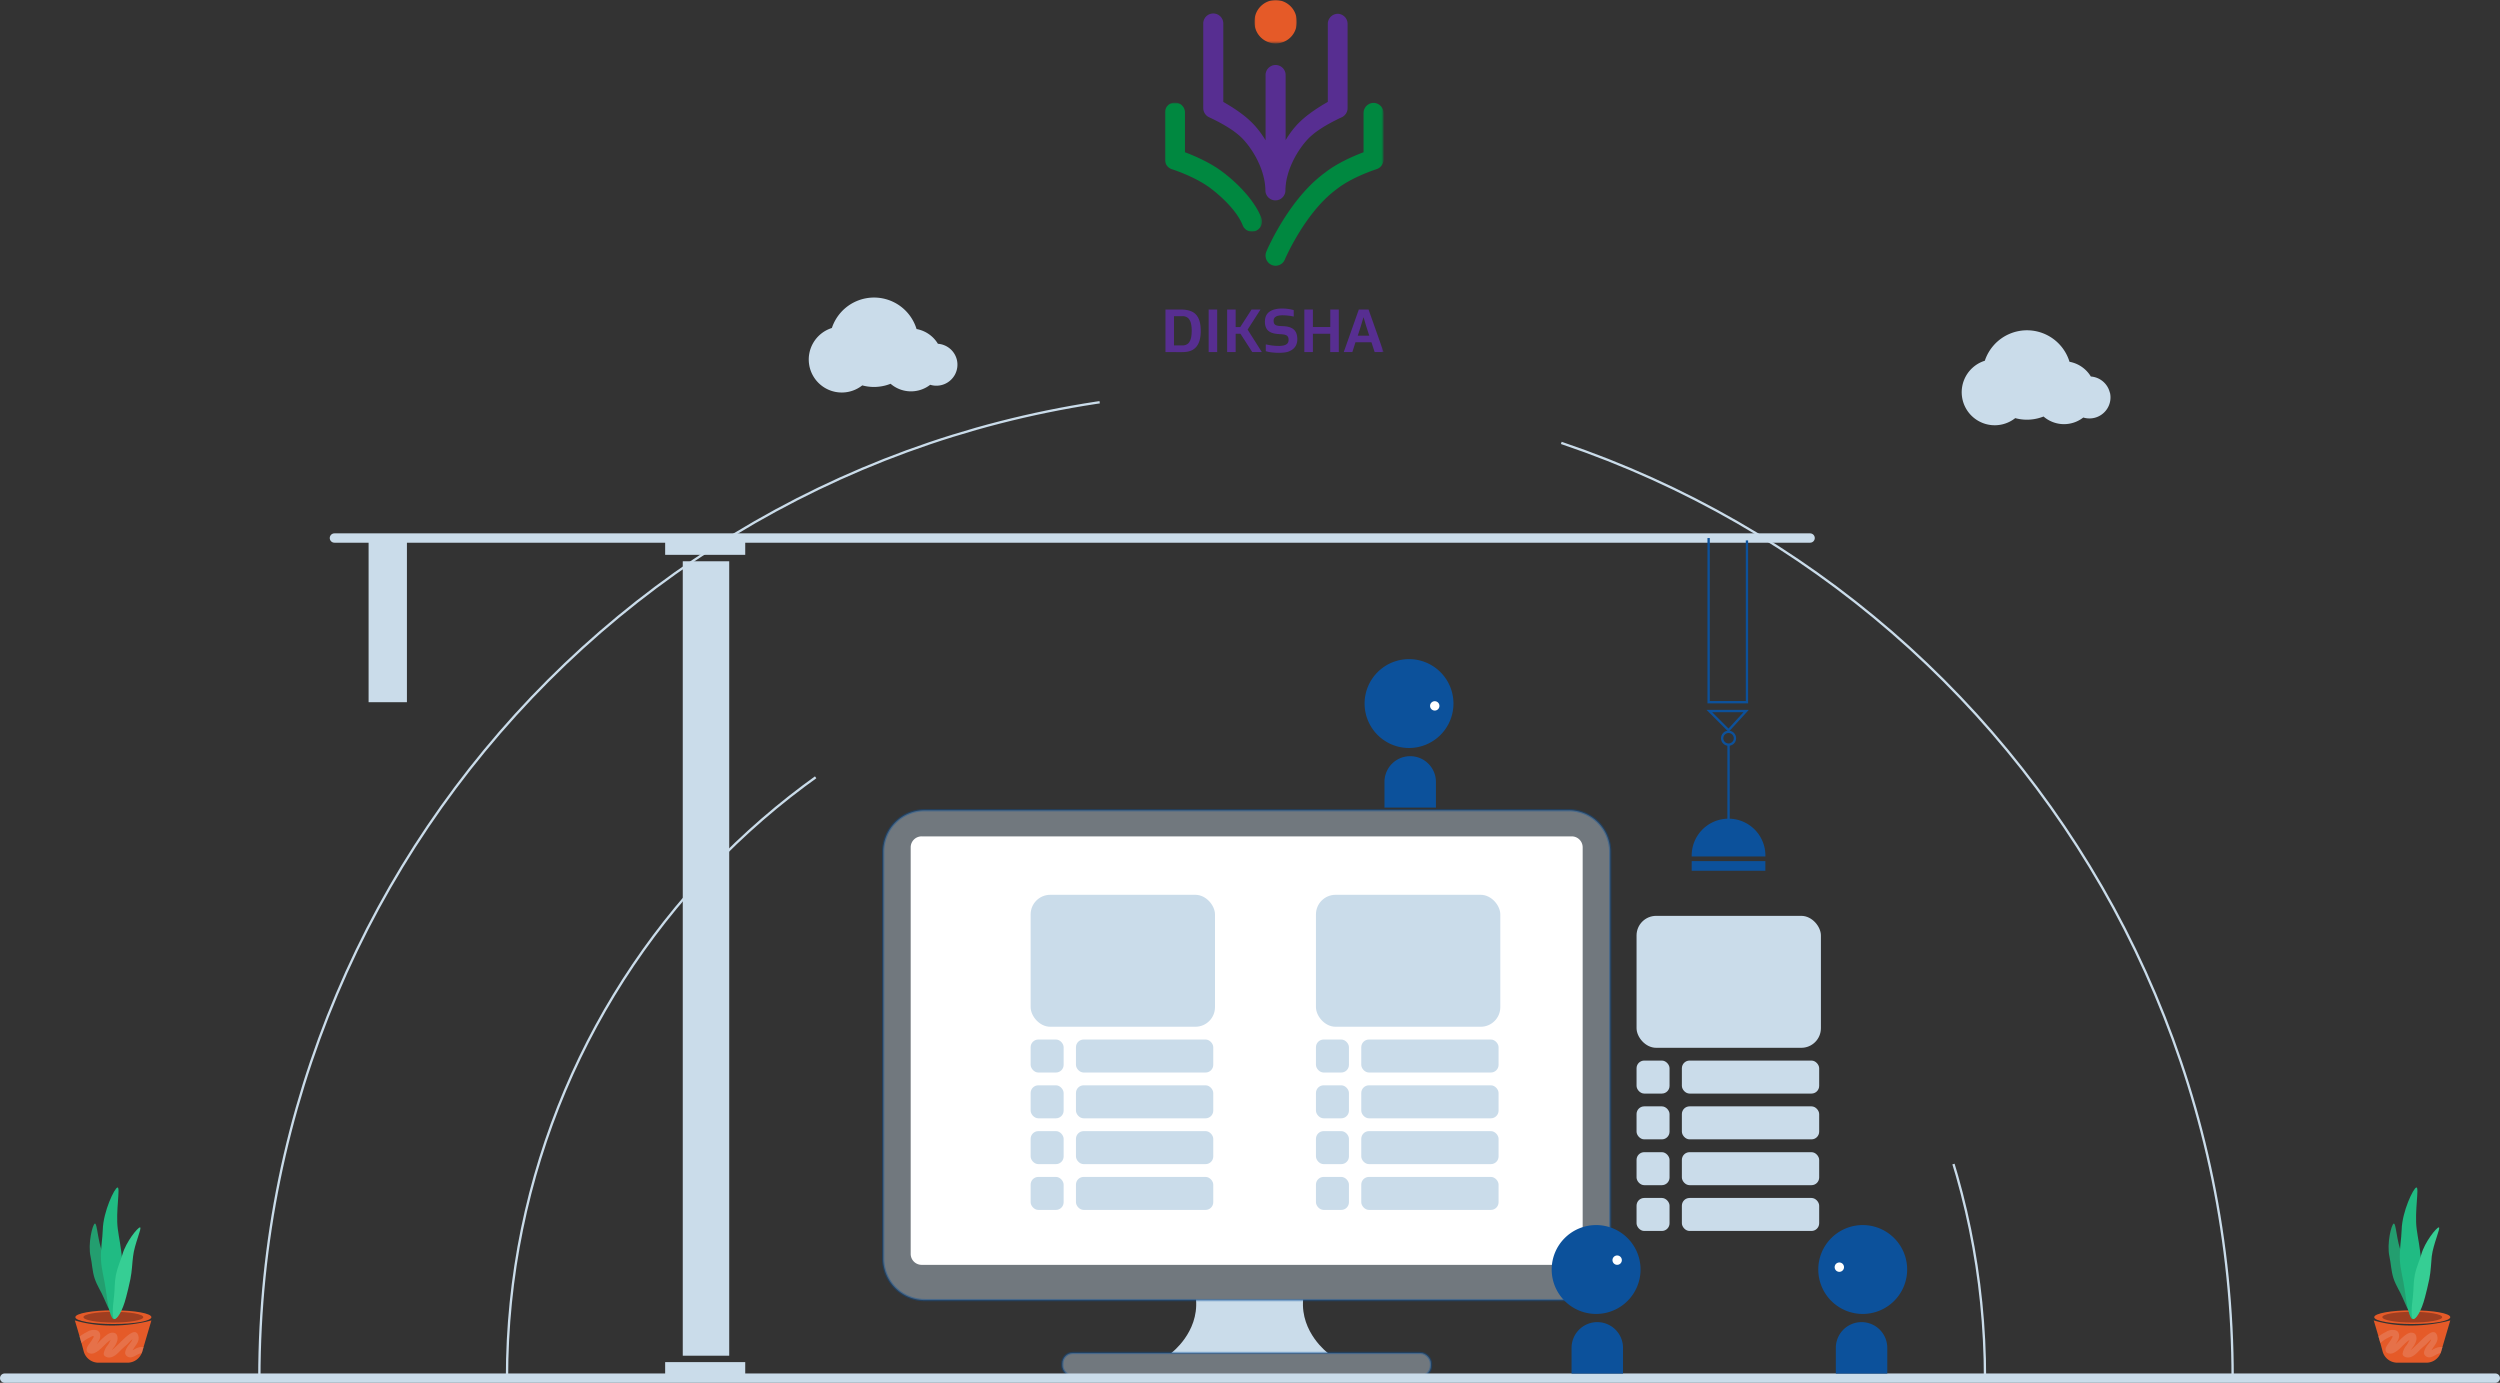 <svg xmlns="http://www.w3.org/2000/svg" xmlns:xlink="http://www.w3.org/1999/xlink" viewBox="0 0 1069 591.29"><rect x="0" y="0" width="1069" height="591.29" fill="#333333" stroke="none"/><defs><style>.cls-1,.cls-7{fill:#fff;}.cls-1,.cls-21,.cls-22,.cls-24{fill-rule:evenodd;}.cls-17,.cls-18,.cls-2,.cls-3,.cls-4{fill:none;}.cls-2{opacity:0.08;}.cls-17,.cls-3,.cls-4{stroke:#cadcea;}.cls-17,.cls-18,.cls-3,.cls-4,.cls-6{stroke-miterlimit:10;}.cls-3{stroke-dasharray:300 600;}.cls-4{stroke-dasharray:600 200;}.cls-5,.cls-6{fill:#cadcea;}.cls-18,.cls-6{stroke:#0c519b;}.cls-6{opacity:0.41;}.cls-21,.cls-8{fill:#e55a28;}.cls-9{fill:#a03e20;}.cls-10{fill:#239e6f;}.cls-11{fill:#20bb83;}.cls-12{fill:#36ce94;}.cls-13{opacity:0.43;}.cls-14{clip-path:url(#clip-path);}.cls-15{fill:#e89074;}.cls-16{clip-path:url(#clip-path-2);}.cls-17{stroke-linecap:round;stroke-width:4px;}.cls-19{fill:#0c519b;}.cls-20{mask:url(#mask);}.cls-22,.cls-25{fill:#572E91;}.cls-23{mask:url(#mask-2-2);}.cls-24{fill:#008840;}.cls-26{mask:url(#mask-3);}</style><clipPath id="clip-path"><path class="cls-2" d="M34.52,574.55a14.29,14.29,0,0,1,4.13-2.78c.33-.18,1-.64,1.32-.43s.05.42-.21.9a18.65,18.65,0,0,1-1.49,2.25c-.63.84-1.54,2.13-1.14,3.24s2.08,1.28,3.13.87c2.86-1.11,4.52-4.16,7.11-5.71.14-.09.66-.28.71-.38.27,0,.22-.11-.16-.16-.31-.22-.42-.15-.33.22-.54.72-.87,1.71-1.42,2.47a7.52,7.52,0,0,0-1.83,3.79A1.34,1.34,0,0,0,45,580c2.23,1.41,4.61-.51,6.06-2.08,1.05-1.13,2.24-2.08,3.38-3.12.46-.41,2.24-2.63,2.82-2.43l-.79-.61c.75,1.16-1.13,2.86-1.71,3.71s-1.55,2.43-1.16,3.59a2.38,2.38,0,0,0,3,1.21c1.69-.45,3.06-2.15,4.93-1.5,1.6.56,2.3-2,.7-2.54a5,5,0,0,0-3.66.18,20,20,0,0,0-1.79.91,3.06,3.06,0,0,1-.58.27c-.48.09-.43.29.14.58.19-.12.32-.76.45-1,1.12-1.91,3.2-3.68,2.3-6.19-2-5.65-10.67,8-12.73,6.71l.66,1.14c0-.78,1-1.83,1.47-2.46a9.08,9.08,0,0,0,1.68-3.1c.34-1.45,0-3.31-1.79-3.43s-3.21,1.36-4.39,2.32c-1.53,1.26-3.23,4-5.43,4l1.14.66c-.1.61-.08.71.08.32.1-.22.21-.43.32-.65.24-.39.61-.79.88-1.17a16.05,16.05,0,0,0,1.48-2.41c.62-1.31.68-3.24-.86-4a4.86,4.86,0,0,0-4.25.56,17.37,17.37,0,0,0-4.66,3.19c-1.12,1.27.74,3.15,1.87,1.87Z"/></clipPath><clipPath id="clip-path-2"><path class="cls-2" d="M1017.52,574.55a14.29,14.29,0,0,1,4.13-2.78c.33-.18,1-.64,1.32-.43s0,.42-.21.9a18.65,18.65,0,0,1-1.49,2.25c-.63.84-1.54,2.13-1.14,3.24s2.08,1.28,3.13.87c2.86-1.11,4.52-4.16,7.11-5.71.14-.09.66-.28.71-.38.27,0,.22-.11-.16-.16-.31-.22-.42-.15-.33.22-.54.72-.87,1.71-1.42,2.47a7.52,7.52,0,0,0-1.83,3.79A1.34,1.34,0,0,0,1028,580c2.23,1.41,4.61-.51,6.06-2.08,1-1.13,2.24-2.08,3.38-3.12.46-.41,2.24-2.63,2.82-2.43l-.79-.61c.75,1.16-1.13,2.86-1.71,3.71s-1.55,2.43-1.16,3.59a2.38,2.38,0,0,0,3,1.21c1.69-.45,3.06-2.15,4.93-1.5,1.6.56,2.3-2,.7-2.54a5,5,0,0,0-3.66.18,20,20,0,0,0-1.79.91,3.06,3.06,0,0,1-.58.27c-.48.09-.43.29.14.58.19-.12.32-.76.45-1,1.12-1.91,3.2-3.68,2.3-6.19-2-5.65-10.67,8-12.73,6.71l.66,1.14c0-.78,1-1.83,1.47-2.46a9.08,9.08,0,0,0,1.68-3.1c.34-1.45,0-3.31-1.79-3.43s-3.21,1.36-4.39,2.32c-1.53,1.26-3.23,4-5.43,4l1.14.66c-.1.61-.08.71.08.32.1-.22.21-.43.32-.65.24-.39.61-.79.88-1.17a16.05,16.05,0,0,0,1.48-2.41c.62-1.31.68-3.24-.86-4a4.86,4.86,0,0,0-4.25.56,17.37,17.37,0,0,0-4.66,3.19c-1.12,1.27.74,3.15,1.87,1.87Z"/></clipPath><mask id="mask" x="536.41" y="0" width="18.12" height="18.44" maskUnits="userSpaceOnUse"><g id="mask-2"><polygon id="path-1" class="cls-1" points="536.41 0 554.52 0 554.52 18.44 536.41 18.44 536.41 0"/></g></mask><mask id="mask-2-2" x="498.12" y="43.98" width="41.53" height="55.08" maskUnits="userSpaceOnUse"><g id="mask-4"><polygon id="path-3" class="cls-1" points="498.12 43.98 539.65 43.98 539.65 99.05 498.12 99.05 498.12 43.98"/></g></mask><mask id="mask-3" x="498.12" y="0" width="93.51" height="150.97" maskUnits="userSpaceOnUse"><g id="mask-6"><polygon id="path-5" class="cls-1" points="498.12 150.97 591.63 150.97 591.63 0 498.12 0 498.12 150.97"/></g></mask></defs><g id="Layer_2" data-name="Layer 2"><g id="Layer_1-2" data-name="Layer 1"><path id="circle2" class="cls-3" d="M216.79,589.29c0-174.53,141.48-316,316-316s316,141.47,316,316"/><path id="circle1" class="cls-4" d="M110.9,589.29c0-233,188.88-421.9,421.89-421.9s421.89,188.89,421.89,421.9"/><g id="desktop"><path class="cls-5" d="M557.21,555.78c-1.11,14.06,10.57,22.75,10.57,22.75H500.86s11.68-8.69,10.57-22.75Z"/><path class="cls-6" d="M670.8,346.45H395.38a17.73,17.73,0,0,0-17.73,17.73v174a17.73,17.73,0,0,0,17.73,17.73H670.8a17.72,17.72,0,0,0,17.72-17.73v-174A17.72,17.72,0,0,0,670.8,346.45Z"/><path class="cls-7" d="M672.06,357.63H394.11a4.69,4.69,0,0,0-4.7,4.69V536.16a4.69,4.69,0,0,0,4.7,4.69H672.06a4.69,4.69,0,0,0,4.69-4.69V362.32A4.69,4.69,0,0,0,672.06,357.63Z"/><rect class="cls-6" x="454.26" y="578.53" width="157.63" height="9.93" rx="4.47"/></g><g id="plant2"><ellipse class="cls-8" cx="48.48" cy="563.22" rx="16.26" ry="2.93"/><ellipse class="cls-9" cx="48.48" cy="563.22" rx="12.8" ry="2.3"/><path class="cls-8" d="M32,564.6s2.37,7.74,3.78,13.18a6.54,6.54,0,0,0,6.33,4.91H54.52A6.56,6.56,0,0,0,60.8,578l3.94-13.39S48.48,569.55,32,564.6Z"/><path class="cls-10" d="M47.86,544.79c.79,2.47,1.59,5.54,2.14,7.73,1.66,6.55.85,10.53-.27,10.9s-3.11-3.11-5.34-8.45c-1-2.5-2.92-5.23-3.94-8.38s-1.08-6.49-1.7-9.18c-1.26-5.52.81-13.88,1.81-14.21s1.21,7.55,3.34,12.53C45,538.36,46.76,541.38,47.86,544.79Z"/><path class="cls-11" d="M52.19,538.85c.18,3.54.17,7.88.16,10.95C52.3,559,50.17,564,48.78,564.06s-2.64-5.21-3.61-13.06c-.45-3.67-1.8-8-2-12.47s.69-8.94.78-12.7c.19-7.75,5.07-18,6.32-18.07s-.87,10.38.09,17.72C50.85,529.35,51.94,534,52.19,538.85Z"/><path class="cls-12" d="M55.76,546.94c-.5,2.51-1.26,5.55-1.82,7.7-1.66,6.46-4,9.56-5,9.37s-.89-4.11-.17-9.77c.33-2.65.16-5.89.8-9.09s2-6.14,2.78-8.76C53.88,531,59,524.66,59.9,524.83s-2.42,7.12-3,12.43C56.52,540.06,56.46,543.47,55.76,546.94Z"/><g class="cls-13"><g class="cls-14"><path class="cls-8" d="M32,564.6s2.37,7.74,3.78,13.18a6.54,6.54,0,0,0,6.33,4.91H54.52A6.56,6.56,0,0,0,60.8,578l3.94-13.39S48.48,569.55,32,564.6Z"/><path class="cls-15" d="M32,564.63s2.37,7.74,3.78,13.18a6.54,6.54,0,0,0,6.33,4.91H54.5a6.56,6.56,0,0,0,6.28-4.7l3.94-13.39S48.46,569.58,32,564.63Z"/></g></g></g><g id="plant1"><ellipse class="cls-8" cx="1031.48" cy="563.22" rx="16.26" ry="2.93"/><ellipse class="cls-9" cx="1031.48" cy="563.22" rx="12.8" ry="2.3"/><path class="cls-8" d="M1015,564.6s2.37,7.74,3.78,13.18a6.54,6.54,0,0,0,6.33,4.91h12.41a6.56,6.56,0,0,0,6.28-4.7l3.94-13.39S1031.48,569.55,1015,564.6Z"/><path class="cls-10" d="M1030.86,544.79c.79,2.47,1.59,5.54,2.14,7.73,1.66,6.55.85,10.53-.27,10.9s-3.11-3.11-5.34-8.45c-1-2.5-2.92-5.23-3.94-8.38s-1.08-6.49-1.7-9.18c-1.26-5.52.81-13.88,1.81-14.21s1.21,7.55,3.34,12.53C1028,538.36,1029.76,541.38,1030.86,544.79Z"/><path class="cls-11" d="M1035.19,538.85c.18,3.54.17,7.88.16,10.95,0,9.23-2.18,14.19-3.57,14.26s-2.64-5.21-3.61-13.06c-.45-3.67-1.8-8-2-12.47s.69-8.94.78-12.7c.19-7.75,5.07-18,6.32-18.07s-.87,10.38.09,17.72C1033.85,529.35,1034.94,534,1035.19,538.85Z"/><path class="cls-12" d="M1038.76,546.94c-.5,2.51-1.26,5.55-1.82,7.7-1.66,6.46-4,9.56-5,9.37s-.89-4.11-.17-9.77c.33-2.65.16-5.89.8-9.09s2.05-6.14,2.78-8.76c1.49-5.39,6.65-11.73,7.51-11.56s-2.42,7.12-3.05,12.43C1039.52,540.06,1039.46,543.47,1038.76,546.94Z"/><g class="cls-13"><g class="cls-16"><path class="cls-8" d="M1015,564.6s2.37,7.74,3.78,13.18a6.54,6.54,0,0,0,6.33,4.91h12.41a6.56,6.56,0,0,0,6.28-4.7l3.94-13.39S1031.48,569.55,1015,564.6Z"/><path class="cls-15" d="M1015,564.63s2.37,7.74,3.78,13.18a6.54,6.54,0,0,0,6.33,4.91h12.41a6.56,6.56,0,0,0,6.28-4.7l3.94-13.39S1031.46,569.58,1015,564.63Z"/></g></g></g><line id="baseline" class="cls-17" x1="1067" y1="589.29" x2="2" y2="589.29"/><g id="crane"><rect class="cls-5" x="291.95" y="239.99" width="19.86" height="339.7" transform="translate(603.76 819.69) rotate(180)"/><rect class="cls-5" x="284.41" y="582.44" width="34.24" height="6.16" transform="translate(603.07 1171.04) rotate(180)"/><rect class="cls-5" x="284.41" y="231.09" width="34.24" height="6.16" transform="translate(603.07 468.34) rotate(180)"/><line class="cls-17" x1="143" y1="230.06" x2="774" y2="230.06"/><polyline class="cls-5" points="157.61 230.06 157.61 300.26 174 300.26 174 231.09"/></g><g id="lift"><polyline class="cls-18" points="730.61 230.06 730.61 300.26 747 300.26 747 231.09"/><polygon class="cls-18" points="730.91 304.03 746.66 304.03 739.13 312.25 730.91 304.03"/><circle class="cls-18" cx="739.13" cy="315.67" r="2.74"/><line class="cls-18" x1="739.13" y1="318.41" x2="739.13" y2="350.34"/><path class="cls-19" d="M723.37,366.22a15.76,15.76,0,1,1,31.51,0"/><rect class="cls-19" x="723.37" y="368.22" width="31.5" height="4.11"/></g><g id="logo"><g id="Artboard"><g id="Group"><g id="Group-3"><g id="Fill-1-Clipped"><g class="cls-20"><path id="Fill-1" class="cls-21" d="M545.46,0a9.14,9.14,0,0,1,9.06,9.22,9.06,9.06,0,1,1-18.11,0A9.14,9.14,0,0,1,545.46,0"/></g></g></g><path id="Fill-4" class="cls-22" d="M572.06,5.89a4.32,4.32,0,0,0-4.29,4.36V43.57l-.17.1c-.89.51-1.76,1-2.63,1.56-1.74,1.08-3.45,2.22-5.12,3.47A39.73,39.73,0,0,0,555,52.92a37.45,37.45,0,0,0-4,5c-.44.66-.86,1.33-1.27,2V32.29a4.29,4.29,0,1,0-8.57,0V60c-.41-.69-.83-1.37-1.28-2a37.38,37.38,0,0,0-4-5A40.53,40.53,0,0,0,531,48.71c-1.67-1.26-3.38-2.4-5.12-3.47-.87-.54-1.75-1.06-2.64-1.57l-.16-.09V10.26a4.29,4.29,0,1,0-8.57,0V46.18a4.36,4.36,0,0,0,2.58,4c.75.34,1.63.76,2.43,1.17s1.64.83,2.44,1.28c1.61.88,3.18,1.82,4.66,2.82a33,33,0,0,1,4,3.15,31.44,31.44,0,0,1,3.35,3.85,39.57,39.57,0,0,1,5.11,9.22,32.88,32.88,0,0,1,1.48,5,27.24,27.24,0,0,1,.53,4.6v.13a4.28,4.28,0,1,0,8.56,0v-.43a28.19,28.19,0,0,1,.51-4.3,34.12,34.12,0,0,1,1.49-5,39.94,39.94,0,0,1,5.11-9.22,30.69,30.69,0,0,1,3.36-3.85,32.13,32.13,0,0,1,4-3.15c1.48-1,3-1.93,4.66-2.82.8-.44,1.62-.86,2.44-1.28s1.68-.83,2.42-1.16a4.35,4.35,0,0,0,2.59-4V10.25a4.32,4.32,0,0,0-4.28-4.36Z"/><g id="Group-8"><g id="Fill-6-Clipped"><g class="cls-23"><path id="Fill-6" class="cls-24" d="M523.13,73.79c-5.37-4.18-12.47-7.2-16.44-8.69V48.34a4.29,4.29,0,1,0-8.57,0V68.13a4.36,4.36,0,0,0,3,4.24c.11,0,10.32,3.29,16.83,8.38l.11.09c.11.08,10.16,7.49,13.33,15.52a4.26,4.26,0,0,0,5.6,2.36,4.38,4.38,0,0,0,2.35-5.61c-4-10.13-15.15-18.53-16.22-19.32"/></g></g></g><path id="Fill-9" class="cls-25" d="M505.29,147.68a3.68,3.68,0,0,0,2.77-.81c.95-.94,1.51-2.57,1.51-5.42s-.51-4.35-1.43-5.34a3.51,3.51,0,0,0-2.82-.89H502v12.46Zm-6.93,2.87v-18.2h6.46c2.85,0,5.14.62,6.54,2.12s2.08,3.81,2.08,7c0,3.33-.76,5.74-2.24,7.19s-3.22,1.9-6,1.9Z"/><g id="Fill-11-Clipped"><g class="cls-26"><polygon id="Fill-11" class="cls-22" points="516.82 150.55 520.46 150.55 520.46 132.35 516.82 132.35 516.82 150.55"/></g></g><g id="Fill-13-Clipped"><g class="cls-26"><polygon id="Fill-13" class="cls-22" points="533.48 140.94 539.57 150.55 535.46 150.55 530.42 142.71 528.37 142.71 528.37 150.55 524.73 150.55 524.73 132.35 528.37 132.35 528.37 139.84 530.34 139.84 535.17 132.35 538.99 132.35 533.48 140.94"/></g></g><g id="Fill-14-Clipped"><g class="cls-26"><path id="Fill-14" class="cls-22" d="M551,145.34c0-2.14-1.37-2.33-3.9-2.47-3.5-.19-6.22-1.1-6.22-5.37,0-4,3-5.58,7.51-5.58a19,19,0,0,1,4.8.67v2.77a22,22,0,0,0-4.72-.54c-2.61,0-3.87.78-3.87,2.31,0,2.15,1.4,2.23,3.91,2.33,3.42.14,6.22,1.16,6.22,5.61,0,4-3.19,5.9-7.89,5.9a20.43,20.43,0,0,1-5.59-.8v-2.92a25,25,0,0,0,5.51.67c3.21,0,4.24-1,4.24-2.58"/></g></g><g id="Fill-15-Clipped"><g class="cls-26"><polygon id="Fill-15" class="cls-22" points="557.74 150.55 557.74 132.35 561.39 132.35 561.39 139.84 568.83 139.84 568.83 132.35 572.47 132.35 572.47 150.55 568.81 150.55 568.81 142.71 561.39 142.71 561.39 150.55 557.74 150.55"/></g></g><g id="Fill-16-Clipped"><g class="cls-26"><path id="Fill-16" class="cls-25" d="M585.5,143.54l-1.23-3.81c-.51-1.58-.88-2.9-1.19-4H583c-.32,1.15-.69,2.47-1.19,4l-1.23,3.81Zm.93,2.8H579.6l-1.34,4.21h-3.67l6.44-18.2h4.16l6.43,18.2H587.8Z"/></g></g><g id="Fill-17-Clipped"><g class="cls-26"><path id="Fill-17" class="cls-24" d="M587.34,44a4.32,4.32,0,0,0-4.28,4.36V65.1c-4,1.49-11.08,4.51-16.45,8.69v0a56.76,56.76,0,0,0-6.74,5.85c-11.41,11.61-18.09,27.25-18.37,27.91a4.39,4.39,0,0,0,2.25,5.73,4.26,4.26,0,0,0,5.63-2.28c.06-.15,6.33-14.79,16.54-25.19a48.44,48.44,0,0,1,5.74-5l.12-.09c6.5-5.09,16.72-8.34,16.82-8.38a4.33,4.33,0,0,0,3-4.24V48.34A4.32,4.32,0,0,0,587.34,44Z"/></g></g></g></g></g><g id="man3"><path class="cls-19" d="M701.5,542.84a19,19,0,1,1-19-19A19,19,0,0,1,701.5,542.84Z"/><path class="cls-7" d="M693.5,538.84a2,2,0,0,1-2,2,2,2,0,1,1,2-2Z"/><path class="cls-19" d="M683,565.34h0a11,11,0,0,1,11,11v11a0,0,0,0,1,0,0H672a0,0,0,0,1,0,0v-11A11,11,0,0,1,683,565.34Z"/></g><g id="man1"><path class="cls-19" d="M777.5,542.84a19,19,0,1,0,19-19A19,19,0,0,0,777.5,542.84Z"/><path class="cls-7" d="M784.5,541.84a2,2,0,0,0,2,2,2,2,0,1,0-2-2Z"/><path class="cls-19" d="M785,565.34h22a0,0,0,0,1,0,0v11a11,11,0,0,1-11,11h0a11,11,0,0,1-11-11v-11A0,0,0,0,1,785,565.34Z" transform="translate(1592 1152.68) rotate(180)"/></g><g id="man2"><path class="cls-19" d="M621.5,300.84a19,19,0,1,1-19-19A19,19,0,0,1,621.5,300.84Z"/><path class="cls-7" d="M615.5,301.84a2,2,0,0,1-2,2,2,2,0,1,1,2-2Z"/><path class="cls-19" d="M603,323.34h0a11,11,0,0,1,11,11v11a0,0,0,0,1,0,0H592a0,0,0,0,1,0,0v-11A11,11,0,0,1,603,323.34Z"/></g><g id="form1"><rect class="cls-5" x="440.7" y="382.62" width="78.83" height="56.42" rx="8.38"/><rect class="cls-5" x="440.7" y="444.5" width="14.11" height="14.11" rx="3.29"/><rect class="cls-5" x="460.08" y="444.5" width="58.71" height="14.11" rx="3.29"/><rect class="cls-5" x="440.7" y="464.08" width="14.11" height="14.11" rx="3.29"/><rect class="cls-5" x="460.08" y="464.08" width="58.71" height="14.11" rx="3.29"/><rect class="cls-5" x="440.7" y="483.67" width="14.11" height="14.11" rx="3.29"/><rect class="cls-5" x="460.08" y="483.67" width="58.71" height="14.11" rx="3.29"/><rect class="cls-5" x="440.7" y="503.25" width="14.11" height="14.11" rx="3.29"/><rect class="cls-5" x="460.08" y="503.25" width="58.71" height="14.11" rx="3.29"/></g><g id="form2"><rect class="cls-5" x="562.7" y="382.62" width="78.83" height="56.42" rx="8.38"/><rect class="cls-5" x="562.7" y="444.5" width="14.11" height="14.11" rx="3.29"/><rect class="cls-5" x="582.08" y="444.5" width="58.71" height="14.11" rx="3.29"/><rect class="cls-5" x="562.7" y="464.08" width="14.11" height="14.11" rx="3.29"/><rect class="cls-5" x="582.08" y="464.08" width="58.71" height="14.11" rx="3.29"/><rect class="cls-5" x="562.7" y="483.67" width="14.11" height="14.11" rx="3.29"/><rect class="cls-5" x="582.08" y="483.67" width="58.71" height="14.11" rx="3.29"/><rect class="cls-5" x="562.7" y="503.25" width="14.11" height="14.11" rx="3.29"/><rect class="cls-5" x="582.08" y="503.25" width="58.71" height="14.11" rx="3.29"/></g><g id="form3"><rect class="cls-5" x="699.79" y="391.62" width="78.83" height="56.42" rx="8.38"/><rect class="cls-5" x="699.79" y="453.5" width="14.11" height="14.11" rx="3.29"/><rect class="cls-5" x="719.17" y="453.5" width="58.71" height="14.11" rx="3.29"/><rect class="cls-5" x="699.79" y="473.08" width="14.11" height="14.11" rx="3.29"/><rect class="cls-5" x="719.17" y="473.08" width="58.71" height="14.11" rx="3.29"/><rect class="cls-5" x="699.79" y="492.67" width="14.11" height="14.11" rx="3.29"/><rect class="cls-5" x="719.17" y="492.67" width="58.71" height="14.11" rx="3.29"/><rect class="cls-5" x="699.79" y="512.25" width="14.11" height="14.11" rx="3.29"/><rect class="cls-5" x="719.17" y="512.25" width="58.71" height="14.11" rx="3.29"/></g><path id="cloud1" class="cls-5" d="M902.17,167.9a9,9,0,0,0-8.12-6.9,13.48,13.48,0,0,0-9.13-6.3,19,19,0,0,0-36.21-.45,14.12,14.12,0,1,0,13,24.54,19,19,0,0,0,9.39.16,18.57,18.57,0,0,0,2.71-.85,13.39,13.39,0,0,0,17,.43,9,9,0,0,0,11.41-10.63Z"/><path id="cloud2" class="cls-5" d="M409.17,153.9a9,9,0,0,0-8.12-6.9,13.48,13.48,0,0,0-9.13-6.3,19,19,0,0,0-36.21-.45,14.12,14.12,0,1,0,13,24.54,19,19,0,0,0,9.39.16,18.57,18.57,0,0,0,2.71-.85,13.39,13.39,0,0,0,16.95.43,9,9,0,0,0,11.41-10.63Z"/></g></g></svg>